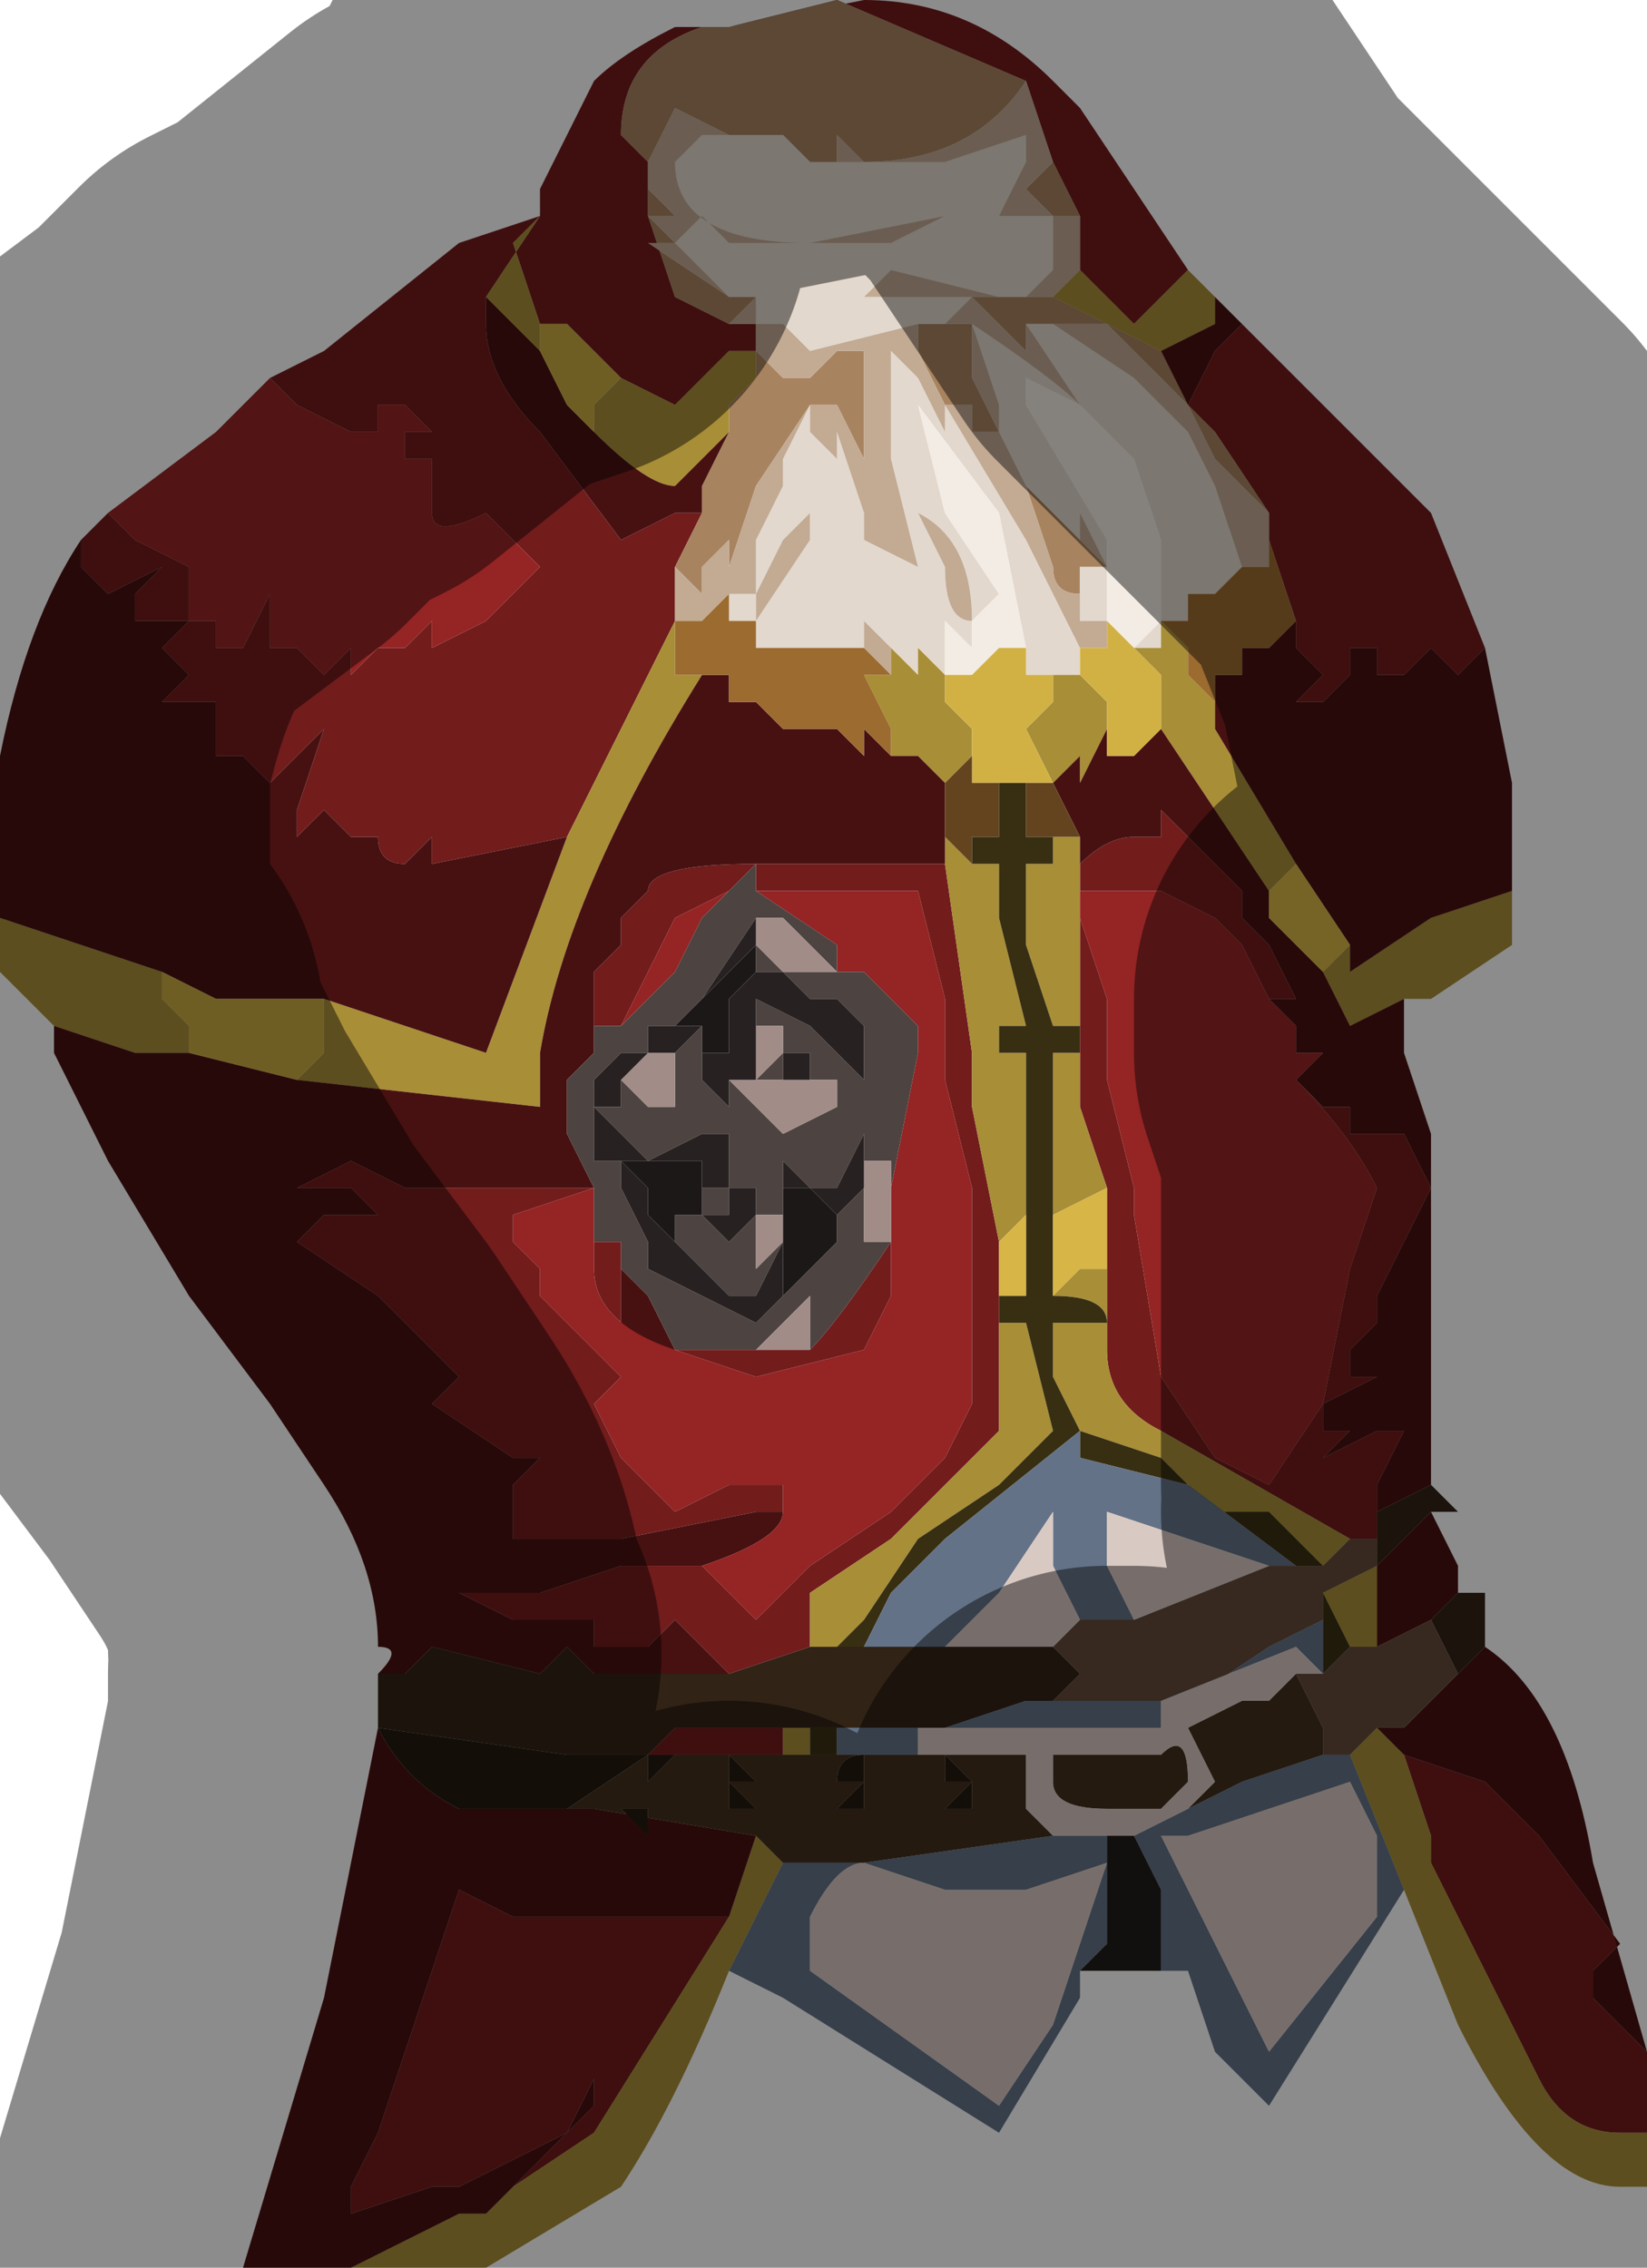 <?xml version="1.0" encoding="UTF-8" standalone="no"?>
<svg xmlns:xlink="http://www.w3.org/1999/xlink" height="4.2px" width="3.05px" xmlns="http://www.w3.org/2000/svg">
  <g transform="matrix(1.0, 0.0, 0.0, 1.0, 1.45, 2.0)">
    <path d="M0.45 -1.85 L0.1 -2.0 -0.1 -1.95 0.15 -2.0 Q0.35 -2.0 0.5 -1.85 L0.55 -1.8 0.75 -1.5 0.8 -1.45 0.75 -1.5 0.65 -1.4 0.6 -1.45 0.55 -1.5 0.55 -1.6 0.5 -1.7 0.5 -1.7 0.45 -1.85 M-0.15 -1.95 Q-0.3 -1.9 -0.3 -1.75 L-0.25 -1.7 -0.25 -1.6 -0.2 -1.45 -0.1 -1.4 -0.05 -1.4 -0.05 -1.35 -0.1 -1.35 -0.1 -1.35 -0.2 -1.25 -0.3 -1.3 -0.4 -1.4 -0.45 -1.4 -0.5 -1.55 -0.45 -1.6 -0.55 -1.45 -0.55 -1.45 -0.55 -1.4 Q-0.55 -1.3 -0.45 -1.2 L-0.3 -1.0 -0.2 -1.05 -0.15 -1.05 -0.2 -0.95 -0.2 -0.95 -0.2 -0.85 -0.2 -0.85 -0.4 -0.45 -0.65 -0.4 -0.65 -0.45 -0.65 -0.45 Q-0.7 -0.4 -0.7 -0.4 -0.75 -0.4 -0.75 -0.45 L-0.75 -0.45 -0.75 -0.45 -0.8 -0.45 -0.85 -0.5 -0.9 -0.45 -0.9 -0.5 -0.85 -0.65 -0.9 -0.6 Q-0.95 -0.55 -0.95 -0.55 L-1.0 -0.6 -1.0 -0.6 -1.05 -0.6 -1.05 -0.7 Q-1.1 -0.7 -1.1 -0.7 L-1.15 -0.7 -1.1 -0.75 -1.15 -0.8 -1.1 -0.85 -1.15 -0.85 -1.15 -0.85 -1.2 -0.85 -1.2 -0.9 -1.15 -0.95 -1.25 -0.9 -1.3 -0.95 -1.3 -1.0 -1.3 -1.0 -1.25 -1.05 -1.2 -1.0 -1.1 -0.95 -1.1 -0.9 -1.05 -0.9 -1.1 -0.9 -1.1 -0.85 -1.05 -0.85 -1.05 -0.8 -1.0 -0.8 -0.95 -0.9 -0.95 -0.8 -0.95 -0.8 -0.9 -0.8 -0.9 -0.8 -0.85 -0.75 -0.8 -0.8 -0.8 -0.75 -0.75 -0.8 -0.75 -0.8 -0.7 -0.8 -0.65 -0.85 -0.65 -0.8 -0.55 -0.85 -0.45 -0.95 -0.5 -1.0 -0.55 -1.05 Q-0.65 -1.0 -0.65 -1.05 L-0.65 -1.15 -0.7 -1.15 -0.7 -1.2 -0.65 -1.2 -0.7 -1.25 -0.75 -1.25 -0.75 -1.2 -0.8 -1.2 -0.9 -1.25 -0.95 -1.3 -0.85 -1.35 -0.6 -1.55 -0.45 -1.6 -0.45 -1.65 -0.35 -1.85 Q-0.3 -1.9 -0.2 -1.95 L-0.15 -1.95 M0.9 -1.05 L0.8 -1.2 0.75 -1.25 0.8 -1.35 0.85 -1.4 1.2 -1.05 1.3 -0.8 Q1.25 -0.75 1.25 -0.75 1.25 -0.75 1.2 -0.8 L1.15 -0.75 1.1 -0.8 1.15 -0.75 1.1 -0.75 1.1 -0.8 1.05 -0.8 1.05 -0.75 1.0 -0.7 1.0 -0.7 0.95 -0.7 1.0 -0.75 1.0 -0.75 0.95 -0.8 0.95 -0.85 0.95 -0.85 0.9 -1.0 0.9 -1.05 M0.8 -0.65 L0.8 -0.7 0.8 -0.65 M0.4 0.4 L0.4 0.45 0.4 0.65 0.2 0.85 0.05 0.95 0.05 1.05 -0.1 1.1 -0.1 1.1 -0.15 1.05 -0.15 1.05 -0.2 1.0 -0.25 1.05 -0.35 1.05 -0.35 1.0 -0.45 1.0 -0.5 1.0 -0.6 0.95 -0.55 0.95 -0.45 0.95 -0.3 0.9 -0.15 0.9 -0.05 1.0 0.0 0.95 0.05 0.9 0.2 0.8 0.3 0.7 0.35 0.6 0.35 0.2 0.3 0.0 0.3 -0.15 0.25 -0.35 0.1 -0.35 0.0 -0.35 -0.05 -0.35 -0.05 -0.4 -0.1 -0.35 -0.2 -0.3 -0.3 -0.1 -0.35 -0.1 -0.35 -0.05 -0.35 -0.1 -0.35 -0.2 -0.3 -0.25 -0.3 -0.3 -0.25 -0.35 Q-0.25 -0.4 -0.05 -0.4 L0.15 -0.4 0.3 -0.4 0.3 -0.4 0.35 -0.05 0.35 0.05 0.4 0.3 0.4 0.4 M0.2 0.3 L0.2 0.4 0.15 0.5 -0.05 0.55 -0.2 0.5 Q-0.35 0.45 -0.35 0.35 L-0.35 0.3 -0.3 0.3 -0.3 0.35 -0.3 0.45 Q-0.25 0.5 -0.2 0.5 L-0.2 0.5 -0.15 0.5 -0.05 0.5 0.0 0.5 0.05 0.5 Q0.1 0.45 0.2 0.3 M-0.35 0.2 L-0.5 0.25 -0.5 0.3 -0.45 0.35 -0.45 0.4 -0.3 0.55 -0.35 0.6 -0.3 0.7 -0.2 0.8 -0.1 0.75 0.0 0.75 0.0 0.8 -0.05 0.8 -0.3 0.85 -0.4 0.85 -0.5 0.85 -0.5 0.85 -0.5 0.75 -0.45 0.7 -0.5 0.7 -0.65 0.6 -0.6 0.55 -0.6 0.55 -0.75 0.4 -0.9 0.3 -0.9 0.3 -0.85 0.25 -0.75 0.25 -0.8 0.2 -0.9 0.2 -0.8 0.15 -0.7 0.2 -0.55 0.2 -0.35 0.2 M0.55 -0.4 L0.55 -0.4 Q0.6 -0.45 0.65 -0.45 L0.65 -0.45 0.7 -0.45 0.7 -0.5 0.75 -0.45 0.75 -0.45 0.8 -0.4 0.85 -0.35 0.85 -0.3 0.9 -0.25 0.95 -0.15 0.95 -0.15 0.9 -0.15 0.85 -0.25 0.85 -0.25 0.8 -0.3 0.7 -0.35 0.55 -0.35 0.55 -0.35 0.55 -0.4 M0.95 -0.05 L1.0 -0.05 1.0 -0.05 0.95 -0.05 M0.95 0.0 L1.0 0.05 1.05 0.05 1.05 0.1 1.1 0.1 1.15 0.1 1.2 0.2 1.15 0.3 1.1 0.4 1.1 0.45 1.05 0.5 1.05 0.55 Q1.05 0.55 1.1 0.55 L1.0 0.6 1.0 0.65 1.05 0.65 1.1 0.6 1.0 0.7 1.1 0.65 1.15 0.65 1.1 0.75 1.1 0.8 1.1 0.85 1.05 0.85 0.7 0.65 Q0.6 0.6 0.6 0.5 L0.6 0.35 0.6 0.2 0.55 0.05 0.55 -0.3 0.6 -0.15 0.6 0.0 0.65 0.2 0.65 0.25 0.7 0.55 0.8 0.7 0.9 0.75 1.0 0.6 1.05 0.35 1.1 0.2 Q1.05 0.1 0.95 0.0 L0.95 0.0 M1.6 1.8 L1.6 1.95 1.55 1.95 Q1.45 1.95 1.4 1.85 L1.3 1.65 1.2 1.45 1.2 1.4 1.15 1.25 1.3 1.3 1.4 1.4 1.55 1.6 1.5 1.65 1.5 1.7 1.6 1.8 M0.0 1.2 L0.0 1.25 -0.2 1.25 -0.25 1.25 -0.2 1.2 -0.15 1.2 -0.15 1.2 0.0 1.2 M-0.1 1.55 L-0.35 1.95 -0.5 2.05 -0.45 2.0 -0.35 1.9 -0.35 1.85 -0.4 1.95 -0.5 2.0 -0.6 2.05 -0.65 2.05 -0.8 2.1 -0.8 2.05 -0.75 1.95 -0.7 1.8 -0.65 1.65 -0.6 1.5 -0.5 1.55 -0.4 1.55 -0.3 1.55 -0.1 1.55" fill="#721c1c" fill-rule="evenodd" stroke="none"/>
    <path d="M-0.1 -1.95 L0.1 -2.0 0.45 -1.85 Q0.35 -1.7 0.15 -1.7 L0.1 -1.75 0.1 -1.7 0.05 -1.7 0.05 -1.7 0.0 -1.75 -0.1 -1.75 -0.2 -1.8 -0.25 -1.7 -0.25 -1.65 -0.2 -1.6 -0.25 -1.6 -0.2 -1.55 -0.25 -1.55 -0.1 -1.45 -0.1 -1.45 -0.05 -1.45 -0.1 -1.4 -0.1 -1.4 -0.2 -1.45 -0.25 -1.6 -0.25 -1.7 -0.3 -1.75 Q-0.3 -1.9 -0.15 -1.95 L-0.15 -1.95 -0.1 -1.95 M-0.05 -1.45 L-0.05 -1.45 M0.5 -1.7 L0.55 -1.6 0.5 -1.6 0.45 -1.65 0.5 -1.7 M0.4 -1.45 L0.45 -1.45 0.45 -1.45 0.5 -1.45 0.5 -1.45 0.7 -1.35 0.7 -1.35 0.75 -1.25 0.7 -1.3 0.6 -1.4 0.5 -1.4 0.45 -1.4 0.45 -1.4 0.45 -1.35 0.45 -1.35 0.35 -1.45 0.4 -1.45 0.4 -1.45 M-0.05 -1.35 L-0.05 -1.35 0.0 -1.3 0.0 -1.3 0.05 -1.3 0.1 -1.35 0.15 -1.35 0.15 -1.35 0.15 -1.25 0.15 -1.1 0.15 -1.15 0.1 -1.25 0.1 -1.2 0.1 -1.25 0.05 -1.25 -0.05 -1.1 Q-0.1 -0.95 -0.1 -0.95 L-0.1 -1.0 -0.15 -0.95 -0.15 -0.9 -0.2 -0.95 -0.2 -0.95 -0.15 -1.05 -0.15 -1.1 -0.1 -1.2 -0.1 -1.25 -0.05 -1.3 -0.05 -1.35 M0.55 -0.9 L0.55 -0.9 Q0.5 -0.9 0.5 -0.95 L0.45 -1.1 0.55 -1.0 0.6 -0.95 0.6 -0.95 0.55 -0.95 0.55 -0.9 M0.25 -1.35 L0.25 -1.4 0.35 -1.4 0.35 -1.3 0.4 -1.2 0.35 -1.2 0.35 -1.25 0.3 -1.25 0.25 -1.35 M0.9 -1.05 L0.8 -1.15 0.75 -1.25 0.8 -1.2 0.9 -1.05" fill="#a8835f" fill-rule="evenodd" stroke="none"/>
    <path d="M-0.05 -1.45 L-0.05 -1.45 0.0 -1.45 0.0 -1.45 0.1 -1.45 0.1 -1.45 0.05 -1.45 -0.1 -1.45 -0.15 -1.5 -0.2 -1.55 -0.15 -1.6 -0.1 -1.55 -0.05 -1.55 0.1 -1.55 0.2 -1.55 0.3 -1.6 0.3 -1.6 0.05 -1.55 Q-0.2 -1.55 -0.2 -1.7 L-0.15 -1.75 0.0 -1.75 0.05 -1.7 0.05 -1.7 0.15 -1.7 0.3 -1.7 0.45 -1.75 0.45 -1.75 0.45 -1.7 0.4 -1.6 0.35 -1.6 0.35 -1.6 0.4 -1.6 0.5 -1.6 0.5 -1.55 0.5 -1.5 0.45 -1.45 0.45 -1.45 0.4 -1.45 0.4 -1.45 0.2 -1.5 0.15 -1.45 0.15 -1.45 0.35 -1.45 0.3 -1.4 0.25 -1.4 0.05 -1.35 0.0 -1.4 -0.05 -1.4 -0.05 -1.45 M-0.1 -0.85 L-0.1 -0.9 -0.05 -0.9 -0.05 -0.85 0.05 -1.0 0.05 -1.05 0.0 -1.0 -0.05 -0.9 -0.05 -1.0 -0.05 -1.0 0.0 -1.1 0.0 -1.15 0.05 -1.25 0.05 -1.2 0.1 -1.15 0.1 -1.2 0.15 -1.05 0.15 -0.8 0.15 -0.8 0.1 -0.8 0.1 -0.8 0.05 -0.8 0.0 -0.8 0.0 -0.8 -0.05 -0.8 -0.05 -0.85 -0.1 -0.85 -0.1 -0.85 M0.2 -0.75 L0.2 -0.8 0.15 -0.85 0.15 -1.0 0.25 -0.95 0.25 -0.95 0.2 -1.15 0.2 -1.35 0.2 -1.35 0.25 -1.3 0.3 -1.2 0.3 -1.25 0.3 -1.25 0.45 -1.0 0.5 -0.9 0.55 -0.8 0.55 -0.8 0.55 -0.75 0.5 -0.75 0.45 -0.75 0.45 -0.8 0.4 -1.05 0.25 -1.25 0.25 -1.25 0.3 -1.05 0.4 -0.9 0.35 -0.85 0.35 -0.8 0.3 -0.85 0.3 -0.8 0.3 -0.75 0.25 -0.8 0.25 -0.75 0.2 -0.8 0.2 -0.75 M0.6 -0.85 L0.55 -0.85 0.55 -0.9 0.55 -0.95 0.6 -0.95 0.6 -0.9 0.6 -0.85 M0.45 -1.1 L0.45 -1.1 0.4 -1.2 0.4 -1.25 0.35 -1.4 0.35 -1.4 Q0.5 -1.3 0.55 -1.25 L0.45 -1.4 0.45 -1.4 0.5 -1.4 0.65 -1.3 0.75 -1.2 0.8 -1.1 0.85 -0.95 0.85 -0.95 0.8 -0.9 0.75 -0.9 0.75 -0.9 0.75 -0.85 0.7 -0.85 0.7 -1.0 0.65 -1.15 0.55 -1.25 0.55 -1.25 0.45 -1.3 0.45 -1.25 0.6 -1.0 0.6 -0.95 0.55 -1.05 0.55 -1.0 0.45 -1.1 M0.65 -0.8 L0.7 -0.85 0.7 -0.85 0.7 -0.8 0.65 -0.8 M0.3 -0.95 Q0.3 -0.85 0.35 -0.85 L0.35 -0.85 Q0.35 -1.0 0.25 -1.05 L0.3 -0.95 M0.3 -0.75 L0.3 -0.75" fill="#e2d8cd" fill-rule="evenodd" stroke="none"/>
    <path d="M-0.1 -1.4 L-0.1 -1.4 -0.05 -1.45 -0.1 -1.45 -0.1 -1.45 -0.25 -1.55 -0.2 -1.55 -0.25 -1.6 -0.2 -1.6 -0.25 -1.65 -0.25 -1.7 -0.2 -1.8 -0.1 -1.75 0.0 -1.75 -0.15 -1.75 -0.2 -1.7 Q-0.2 -1.55 0.05 -1.55 L0.3 -1.6 0.3 -1.6 0.2 -1.55 0.1 -1.55 -0.05 -1.55 -0.1 -1.55 -0.15 -1.6 -0.2 -1.55 -0.15 -1.5 -0.1 -1.45 0.05 -1.45 0.1 -1.45 0.1 -1.45 0.0 -1.45 0.0 -1.45 -0.05 -1.45 -0.05 -1.4 0.0 -1.4 0.05 -1.35 0.25 -1.4 0.3 -1.4 0.35 -1.45 0.15 -1.45 0.15 -1.45 0.2 -1.5 0.4 -1.45 0.4 -1.45 0.4 -1.45 0.35 -1.45 0.45 -1.35 0.45 -1.35 0.45 -1.4 0.45 -1.4 0.45 -1.4 0.55 -1.25 Q0.5 -1.3 0.35 -1.4 L0.35 -1.4 0.4 -1.25 0.4 -1.2 0.45 -1.1 0.45 -1.1 0.5 -0.95 Q0.5 -0.9 0.55 -0.9 L0.55 -0.9 0.55 -0.85 0.6 -0.85 0.6 -0.8 0.6 -0.8 0.55 -0.8 0.55 -0.8 0.55 -0.8 0.5 -0.9 0.45 -1.0 0.3 -1.25 0.3 -1.25 0.3 -1.2 0.25 -1.3 0.2 -1.35 0.2 -1.35 0.2 -1.15 0.25 -0.95 0.25 -0.95 0.15 -1.0 0.15 -0.85 0.2 -0.8 0.2 -0.75 0.2 -0.75 0.15 -0.8 0.15 -1.05 0.1 -1.2 0.1 -1.15 0.05 -1.2 0.05 -1.25 0.0 -1.15 0.0 -1.1 -0.05 -1.0 -0.05 -1.0 -0.05 -0.9 0.0 -1.0 0.05 -1.05 0.05 -1.0 -0.05 -0.85 -0.05 -0.9 -0.1 -0.9 -0.1 -0.85 -0.1 -0.85 -0.1 -0.9 -0.15 -0.85 -0.2 -0.85 -0.2 -0.85 -0.2 -0.95 -0.15 -0.9 -0.15 -0.95 -0.1 -1.0 -0.1 -0.95 Q-0.1 -0.95 -0.05 -1.1 L0.05 -1.25 0.1 -1.25 0.1 -1.2 0.1 -1.25 0.15 -1.15 0.15 -1.1 0.15 -1.25 0.15 -1.35 0.15 -1.35 0.1 -1.35 0.05 -1.3 0.0 -1.3 0.0 -1.3 -0.05 -1.35 -0.05 -1.35 -0.05 -1.4 -0.1 -1.4 M0.05 -1.7 L0.1 -1.7 0.1 -1.75 0.15 -1.7 Q0.35 -1.7 0.45 -1.85 L0.5 -1.7 0.5 -1.7 0.45 -1.65 0.5 -1.6 0.55 -1.6 0.55 -1.5 0.55 -1.5 0.5 -1.45 0.5 -1.45 0.45 -1.45 0.5 -1.5 0.5 -1.55 0.5 -1.6 0.4 -1.6 0.35 -1.6 0.35 -1.6 0.4 -1.6 0.45 -1.7 0.45 -1.75 0.45 -1.75 0.3 -1.7 0.15 -1.7 0.05 -1.7 M0.2 -0.75 L0.2 -0.75 M0.55 -1.25 L0.55 -1.25 M0.25 -1.35 L0.3 -1.25 0.35 -1.25 0.35 -1.2 0.4 -1.2 0.35 -1.3 0.35 -1.4 0.25 -1.4 0.25 -1.35 M0.6 -0.9 L0.6 -0.95 0.6 -0.9 M0.5 -1.4 L0.6 -1.4 0.7 -1.3 0.75 -1.25 0.8 -1.15 0.9 -1.05 0.9 -1.0 0.9 -0.95 0.85 -0.95 0.8 -1.1 0.75 -1.2 0.65 -1.3 0.5 -1.4 M0.55 -1.0 L0.55 -1.05 0.6 -0.95 0.6 -0.95 0.55 -1.0 M0.3 -0.95 L0.25 -1.05 Q0.35 -1.0 0.35 -0.85 L0.35 -0.85 Q0.3 -0.85 0.3 -0.95" fill="#c2aa93" fill-rule="evenodd" stroke="none"/>
    <path d="M0.55 -1.25 L0.55 -1.25 0.55 -1.25 0.65 -1.15 0.7 -1.0 0.7 -0.85 0.65 -0.8 0.65 -0.8 0.6 -0.85 0.6 -0.85 0.6 -0.9 0.6 -0.95 0.6 -1.0 0.45 -1.25 0.45 -1.3 0.55 -1.25 M0.3 -0.75 L0.3 -0.8 0.3 -0.85 0.35 -0.8 0.35 -0.85 0.4 -0.9 0.3 -1.05 0.25 -1.25 0.25 -1.25 0.4 -1.05 0.45 -0.8 0.45 -0.75 0.45 -0.8 0.4 -0.8 0.4 -0.8 0.35 -0.75 0.35 -0.75 0.3 -0.75" fill="#f3ece5" fill-rule="evenodd" stroke="none"/>
    <path d="M0.55 -1.5 L0.6 -1.45 0.65 -1.4 0.75 -1.5 0.8 -1.45 0.8 -1.4 0.7 -1.35 0.7 -1.35 0.5 -1.45 0.55 -1.5 0.55 -1.5 M-0.05 -1.35 L-0.05 -1.3 -0.1 -1.25 -0.1 -1.2 -0.2 -1.1 Q-0.25 -1.1 -0.35 -1.2 L-0.35 -1.25 -0.3 -1.3 -0.2 -1.25 -0.1 -1.35 -0.1 -1.35 -0.05 -1.35 M0.2 -0.75 L0.2 -0.75 0.2 -0.8 0.25 -0.75 0.25 -0.8 0.3 -0.75 0.3 -0.75 0.3 -0.7 0.35 -0.65 0.35 -0.6 0.3 -0.55 0.3 -0.55 0.25 -0.6 0.25 -0.6 0.2 -0.6 0.2 -0.6 0.2 -0.65 0.15 -0.75 0.2 -0.75 M0.5 -0.75 L0.55 -0.75 0.55 -0.8 0.55 -0.75 0.6 -0.7 0.6 -0.6 0.6 -0.65 0.55 -0.55 0.55 -0.6 0.5 -0.55 0.45 -0.65 0.5 -0.7 0.5 -0.75 M0.7 -0.65 L0.7 -0.7 0.7 -0.75 0.65 -0.8 0.65 -0.8 0.7 -0.8 0.7 -0.85 0.7 -0.85 0.75 -0.8 0.75 -0.75 0.8 -0.7 0.8 -0.65 0.95 -0.4 0.9 -0.35 0.9 -0.3 0.9 -0.35 0.7 -0.65 M0.35 -0.4 L0.35 -0.4 0.4 -0.4 0.45 -0.4 0.45 -0.4 0.4 -0.4 0.4 -0.3 0.45 -0.1 0.4 -0.1 0.4 -0.05 0.45 -0.05 0.45 0.2 0.4 0.2 0.45 0.2 0.45 0.25 0.4 0.3 0.35 0.05 0.35 -0.05 0.3 -0.4 0.3 -0.45 0.35 -0.4 M0.45 0.4 L0.4 0.4 0.45 0.4 M0.4 0.45 L0.45 0.45 0.5 0.65 0.4 0.75 0.25 0.85 0.15 1.0 0.1 1.05 0.05 1.05 0.05 0.95 0.2 0.85 0.4 0.65 0.4 0.45 M1.0 0.9 L0.9 0.8 0.8 0.8 0.7 0.7 0.55 0.65 0.5 0.55 0.5 0.45 0.6 0.45 Q0.6 0.4 0.5 0.4 0.55 0.35 0.55 0.35 L0.6 0.35 0.6 0.5 Q0.6 0.6 0.7 0.65 L1.05 0.85 1.0 0.9 M0.5 0.25 L0.5 0.2 0.55 0.2 0.5 0.2 0.5 -0.05 0.55 -0.05 0.55 -0.1 0.5 -0.1 0.45 -0.25 0.45 -0.4 0.5 -0.4 0.5 -0.45 0.55 -0.45 0.55 -0.4 0.55 -0.35 0.55 -0.3 0.55 0.05 0.6 0.2 0.5 0.25 M1.0 -0.2 L1.05 -0.25 1.05 -0.2 1.2 -0.3 1.35 -0.35 1.35 -0.25 1.2 -0.15 1.15 -0.15 1.05 -0.1 1.0 -0.2 M0.5 -0.55 L0.5 -0.55 M1.6 1.95 L1.6 2.05 1.55 2.05 Q1.4 2.05 1.25 1.75 L1.15 1.5 1.05 1.25 1.1 1.2 1.15 1.25 1.2 1.4 1.2 1.45 1.3 1.65 1.4 1.85 Q1.45 1.95 1.55 1.95 L1.6 1.95 M-0.1 1.65 Q-0.2 1.9 -0.3 2.05 L-0.55 2.2 -0.8 2.2 -0.6 2.1 -0.55 2.1 -0.5 2.05 -0.35 1.95 -0.1 1.55 -0.05 1.4 -0.05 1.4 0.0 1.45 -0.1 1.65 M-1.35 -0.1 L-1.45 -0.2 -1.45 -0.3 -1.15 -0.2 -1.15 -0.15 -1.1 -0.1 -1.1 -0.05 -1.15 -0.05 -1.2 -0.05 -1.35 -0.1 M1.1 0.9 L1.1 1.05 Q1.05 1.05 1.05 1.05 L1.0 0.95 1.1 0.9 M0.0 1.2 L0.05 1.2 0.05 1.25 0.0 1.25 0.0 1.2 M-0.55 -1.45 L-0.55 -1.45 -0.45 -1.6 -0.5 -1.55 -0.45 -1.4 -0.45 -1.35 -0.55 -1.45 M-0.2 -0.85 L-0.2 -0.75 -0.15 -0.75 -0.15 -0.75 Q-0.4 -0.35 -0.45 -0.05 L-0.45 0.05 -0.9 0.0 -0.85 -0.05 -0.85 -0.15 -0.55 -0.05 -0.4 -0.45 -0.4 -0.45 -0.2 -0.85" fill="#a88e37" fill-rule="evenodd" stroke="none"/>
    <path d="M-0.1 -1.2 L-0.15 -1.1 -0.15 -1.05 -0.2 -1.05 -0.3 -1.0 -0.45 -1.2 Q-0.55 -1.3 -0.55 -1.4 L-0.55 -1.45 -0.45 -1.35 -0.4 -1.25 -0.35 -1.2 Q-0.25 -1.1 -0.2 -1.1 L-0.1 -1.2 M0.6 -0.6 L0.65 -0.6 0.7 -0.65 0.7 -0.65 0.9 -0.35 0.9 -0.3 1.0 -0.2 1.05 -0.1 1.15 -0.15 1.15 -0.05 1.2 0.1 1.2 0.55 1.2 0.65 1.2 0.75 1.1 0.8 1.1 0.75 1.15 0.65 1.1 0.65 1.0 0.7 1.1 0.6 1.05 0.65 1.0 0.65 1.0 0.6 1.1 0.55 Q1.05 0.55 1.05 0.55 L1.05 0.5 1.1 0.45 1.1 0.4 1.15 0.3 1.2 0.2 1.15 0.1 1.1 0.1 1.05 0.1 1.05 0.05 1.0 0.05 0.95 0.0 0.95 0.0 1.0 -0.05 1.0 -0.05 0.95 -0.05 0.95 -0.1 0.9 -0.15 0.95 -0.15 0.95 -0.15 0.9 -0.25 0.85 -0.3 0.85 -0.35 0.8 -0.4 0.75 -0.45 0.75 -0.45 0.7 -0.5 0.7 -0.45 0.65 -0.45 0.65 -0.45 Q0.6 -0.45 0.55 -0.4 L0.55 -0.4 0.55 -0.45 0.5 -0.55 0.55 -0.6 0.55 -0.55 0.6 -0.65 0.6 -0.6 M0.75 -1.25 L0.7 -1.35 0.8 -1.4 0.8 -1.45 0.85 -1.4 0.8 -1.35 0.75 -1.25 M0.8 -0.7 L0.8 -0.75 0.85 -0.75 0.85 -0.8 0.9 -0.8 0.9 -0.8 0.95 -0.85 0.95 -0.8 1.0 -0.75 1.0 -0.75 0.95 -0.7 1.0 -0.7 1.0 -0.7 1.05 -0.75 1.05 -0.8 1.1 -0.8 1.1 -0.75 1.15 -0.75 1.1 -0.8 1.15 -0.75 1.2 -0.8 Q1.25 -0.75 1.25 -0.75 1.25 -0.75 1.3 -0.8 L1.35 -0.55 1.35 -0.35 1.2 -0.3 1.05 -0.2 1.05 -0.25 0.95 -0.4 0.8 -0.65 0.8 -0.7 M-0.15 -0.75 L-0.15 -0.75 -0.1 -0.75 -0.1 -0.7 -0.05 -0.7 0.0 -0.65 0.0 -0.7 0.0 -0.65 0.05 -0.65 0.1 -0.65 0.1 -0.65 0.15 -0.6 0.15 -0.65 0.2 -0.6 0.2 -0.6 0.2 -0.6 0.25 -0.6 0.25 -0.6 0.3 -0.55 0.3 -0.55 0.3 -0.45 0.3 -0.4 0.3 -0.4 0.15 -0.4 -0.05 -0.4 Q-0.25 -0.4 -0.25 -0.35 L-0.3 -0.3 -0.3 -0.25 -0.35 -0.2 -0.35 -0.1 -0.35 -0.05 -0.4 0.0 -0.4 0.1 -0.35 0.2 -0.55 0.2 -0.7 0.2 -0.8 0.15 -0.9 0.2 -0.8 0.2 -0.75 0.25 -0.85 0.25 -0.9 0.3 -0.9 0.3 -0.75 0.4 -0.6 0.55 -0.6 0.55 -0.65 0.6 -0.5 0.7 -0.45 0.7 -0.5 0.75 -0.5 0.85 -0.5 0.85 -0.4 0.85 -0.3 0.85 -0.05 0.8 0.0 0.8 Q0.0 0.85 -0.15 0.9 L-0.15 0.9 -0.3 0.9 -0.45 0.95 -0.55 0.95 -0.6 0.95 -0.5 1.0 -0.45 1.0 -0.35 1.0 -0.35 1.05 -0.25 1.05 -0.2 1.0 -0.15 1.05 -0.15 1.05 -0.1 1.1 -0.25 1.1 -0.35 1.1 -0.4 1.05 -0.45 1.1 -0.65 1.05 -0.7 1.1 -0.75 1.1 Q-0.7 1.05 -0.75 1.05 -0.75 0.9 -0.85 0.75 L-0.95 0.6 -1.1 0.4 -1.25 0.15 -1.35 -0.05 -1.35 -0.1 -1.2 -0.05 -1.15 -0.05 -1.1 -0.05 -0.9 0.0 -0.9 0.0 -0.45 0.05 -0.45 -0.05 Q-0.4 -0.35 -0.15 -0.75 M1.2 0.8 L1.25 0.9 1.25 0.95 1.2 1.0 1.1 1.05 1.1 0.9 1.2 0.8 M1.3 1.05 Q1.45 1.15 1.5 1.45 L1.6 1.8 1.5 1.7 1.5 1.65 1.55 1.6 1.4 1.4 1.3 1.3 1.15 1.25 1.1 1.2 1.15 1.2 1.25 1.1 1.3 1.05 M-0.8 2.2 L-1.0 2.2 -0.85 1.7 -0.75 1.2 Q-0.7 1.3 -0.6 1.35 L-0.4 1.35 -0.35 1.35 -0.05 1.4 -0.1 1.55 -0.3 1.55 -0.4 1.55 -0.5 1.55 -0.6 1.5 -0.65 1.65 -0.7 1.8 -0.75 1.95 -0.8 2.05 -0.8 2.1 -0.65 2.05 -0.6 2.05 -0.5 2.0 -0.4 1.95 -0.35 1.85 -0.35 1.9 -0.45 2.0 -0.5 2.05 -0.55 2.1 -0.6 2.1 -0.8 2.2 M-1.45 -0.3 L-1.45 -0.6 Q-1.4 -0.85 -1.3 -1.0 L-1.3 -0.95 -1.25 -0.9 -1.15 -0.95 -1.2 -0.9 -1.2 -0.85 -1.15 -0.85 -1.15 -0.85 -1.1 -0.85 -1.15 -0.8 -1.1 -0.75 -1.15 -0.7 -1.1 -0.7 Q-1.1 -0.7 -1.05 -0.7 L-1.05 -0.6 -1.0 -0.6 -1.0 -0.6 -0.95 -0.55 Q-0.95 -0.55 -0.9 -0.6 L-0.85 -0.65 -0.9 -0.5 -0.9 -0.45 -0.85 -0.5 -0.8 -0.45 -0.75 -0.45 -0.75 -0.45 -0.75 -0.45 Q-0.75 -0.4 -0.7 -0.4 -0.7 -0.4 -0.65 -0.45 L-0.65 -0.45 -0.65 -0.4 -0.4 -0.45 -0.4 -0.45 -0.55 -0.05 -0.85 -0.15 -0.9 -0.15 -1.05 -0.15 -1.15 -0.2 -1.45 -0.3 M-0.2 0.5 L-0.2 0.5 Q-0.25 0.5 -0.3 0.45 L-0.3 0.35 -0.25 0.4 -0.2 0.5" fill="#481111" fill-rule="evenodd" stroke="none"/>
    <path d="M-0.2 -0.85 L-0.2 -0.85 -0.15 -0.85 -0.1 -0.9 -0.1 -0.85 -0.1 -0.85 -0.1 -0.85 -0.05 -0.85 -0.05 -0.8 0.0 -0.8 0.0 -0.8 0.05 -0.8 0.1 -0.8 0.1 -0.8 0.15 -0.8 0.15 -0.8 0.2 -0.75 0.2 -0.75 0.15 -0.75 0.2 -0.65 0.2 -0.6 0.2 -0.6 0.15 -0.65 0.15 -0.6 0.1 -0.65 0.1 -0.65 0.05 -0.65 0.0 -0.65 0.0 -0.7 0.0 -0.65 -0.05 -0.7 -0.1 -0.7 -0.1 -0.75 -0.15 -0.75 -0.15 -0.75 -0.15 -0.75 -0.2 -0.75 -0.2 -0.85 -0.2 -0.85 M0.85 -0.95 L0.9 -0.95 0.9 -1.0 0.95 -0.85 0.95 -0.85 0.9 -0.8 0.9 -0.8 0.85 -0.8 0.85 -0.75 0.8 -0.75 0.8 -0.7 0.75 -0.75 0.75 -0.8 0.7 -0.85 0.75 -0.85 0.75 -0.9 0.75 -0.9 0.8 -0.9 0.85 -0.95 0.85 -0.95" fill="#9c6b30" fill-rule="evenodd" stroke="none"/>
    <path d="M0.55 -0.8 L0.55 -0.8 0.6 -0.8 0.6 -0.8 0.6 -0.85 0.6 -0.85 0.65 -0.8 0.65 -0.8 0.65 -0.8 0.7 -0.75 0.7 -0.7 0.7 -0.65 0.7 -0.65 0.65 -0.6 0.6 -0.6 0.6 -0.7 0.55 -0.75 0.55 -0.8 M0.45 -0.75 L0.5 -0.75 0.5 -0.7 0.45 -0.65 0.5 -0.55 0.45 -0.55 0.45 -0.55 0.45 -0.55 0.4 -0.55 0.4 -0.55 0.35 -0.55 0.35 -0.6 0.35 -0.65 0.3 -0.7 0.3 -0.75 0.3 -0.75 0.35 -0.75 0.35 -0.75 0.4 -0.8 0.4 -0.8 0.45 -0.8 0.45 -0.75 M0.3 -0.75 L0.3 -0.75" fill="#d2b144" fill-rule="evenodd" stroke="none"/>
    <path d="M0.35 -0.6 L0.35 -0.55 0.4 -0.55 0.4 -0.45 0.35 -0.45 0.35 -0.4 0.3 -0.45 0.3 -0.55 0.35 -0.6 M0.45 -0.55 L0.45 -0.55 0.5 -0.55 0.55 -0.45 0.5 -0.45 0.45 -0.45 0.45 -0.55 M0.5 -0.55 L0.5 -0.55" fill="#64441e" fill-rule="evenodd" stroke="none"/>
    <path d="M0.4 -0.55 L0.4 -0.55 0.45 -0.55 0.45 -0.55 0.45 -0.45 0.5 -0.45 0.5 -0.4 0.45 -0.4 0.45 -0.25 0.5 -0.1 0.55 -0.1 0.55 -0.05 0.5 -0.05 0.5 0.2 0.55 0.2 0.5 0.2 0.5 0.25 0.5 0.4 Q0.6 0.4 0.6 0.45 L0.5 0.45 0.5 0.55 0.55 0.65 0.7 0.7 0.8 0.8 0.9 0.8 1.0 0.9 0.95 0.9 0.75 0.75 0.55 0.7 0.55 0.65 0.3 0.85 0.2 0.95 0.15 1.05 0.1 1.05 0.15 1.0 0.25 0.85 0.4 0.75 0.5 0.65 0.45 0.45 0.4 0.45 0.4 0.4 0.45 0.4 0.45 0.25 0.45 0.2 0.4 0.2 0.45 0.2 0.45 -0.05 0.4 -0.05 0.4 -0.1 0.45 -0.1 0.4 -0.3 0.4 -0.4 0.45 -0.4 0.45 -0.4 0.4 -0.4 0.35 -0.4 0.35 -0.4 0.35 -0.45 0.4 -0.45 0.4 -0.55 M1.05 1.05 L1.0 1.1 1.0 1.0 1.0 0.95 1.05 1.05 M0.05 1.25 L0.05 1.2 0.1 1.2 0.1 1.25 0.05 1.25" fill="#382f12" fill-rule="evenodd" stroke="none"/>
    <path d="M-0.05 -0.35 L0.0 -0.35 0.1 -0.35 0.25 -0.35 0.3 -0.15 0.3 0.0 0.35 0.2 0.35 0.6 0.3 0.7 0.2 0.8 0.05 0.9 0.0 0.95 -0.05 1.0 -0.15 0.9 -0.15 0.9 Q0.0 0.85 0.0 0.8 L-0.05 0.8 0.0 0.8 0.0 0.75 -0.1 0.75 -0.2 0.8 -0.3 0.7 -0.35 0.6 -0.3 0.55 -0.45 0.4 -0.45 0.35 -0.5 0.3 -0.5 0.25 -0.35 0.2 -0.35 0.3 -0.35 0.35 Q-0.35 0.45 -0.2 0.5 L-0.05 0.55 0.15 0.5 0.2 0.4 0.2 0.3 0.2 0.2 0.25 -0.05 0.25 -0.1 0.15 -0.2 0.15 -0.2 0.1 -0.2 0.1 -0.25 -0.05 -0.35 M0.95 -0.15 L0.9 -0.15 0.95 -0.1 0.95 -0.05 1.0 -0.05 0.95 0.0 0.95 0.0 0.95 0.0 Q1.05 0.1 1.1 0.2 L1.05 0.35 1.0 0.6 0.9 0.75 0.8 0.7 0.7 0.55 0.65 0.25 0.65 0.2 0.6 0.0 0.6 -0.15 0.55 -0.3 0.55 -0.35 0.55 -0.35 0.7 -0.35 0.8 -0.3 0.85 -0.25 0.85 -0.25 0.9 -0.15 0.95 -0.15 M-1.25 -1.05 L-1.05 -1.2 -0.95 -1.3 -0.9 -1.25 -0.8 -1.2 -0.75 -1.2 -0.75 -1.25 -0.7 -1.25 -0.65 -1.2 -0.7 -1.2 -0.7 -1.15 -0.65 -1.15 -0.65 -1.05 Q-0.65 -1.0 -0.55 -1.05 L-0.5 -1.0 -0.45 -0.95 -0.55 -0.85 -0.65 -0.8 -0.65 -0.85 -0.7 -0.8 -0.75 -0.8 -0.75 -0.8 -0.8 -0.75 -0.8 -0.8 -0.85 -0.75 -0.9 -0.8 -0.9 -0.8 -0.95 -0.8 -0.95 -0.8 -0.95 -0.9 -1.0 -0.8 -1.05 -0.8 -1.05 -0.85 -1.1 -0.85 -1.1 -0.9 -1.05 -0.9 -1.1 -0.9 -1.1 -0.95 -1.2 -1.0 -1.25 -1.05 M-0.1 -0.35 L-0.15 -0.3 -0.2 -0.2 -0.25 -0.15 -0.3 -0.1 -0.2 -0.3 -0.1 -0.35" fill="#952424" fill-rule="evenodd" stroke="none"/>
    <path d="M-0.05 -0.35 L0.1 -0.25 0.1 -0.2 0.15 -0.2 0.15 -0.2 0.25 -0.1 0.25 -0.05 0.2 0.2 0.2 0.15 0.15 0.15 0.15 0.1 0.15 -0.1 0.1 -0.15 0.05 -0.15 0.0 -0.2 -0.05 -0.2 -0.05 -0.3 -0.15 -0.15 -0.2 -0.1 -0.25 -0.1 -0.25 -0.1 -0.25 -0.05 -0.3 -0.05 -0.3 -0.05 -0.35 0.0 -0.35 0.15 -0.3 0.15 -0.3 0.2 -0.25 0.3 -0.25 0.35 -0.05 0.45 0.05 0.35 0.1 0.3 0.1 0.25 0.15 0.2 0.15 0.15 0.15 0.3 0.2 0.3 Q0.1 0.45 0.05 0.5 L0.05 0.4 -0.05 0.5 -0.05 0.5 0.0 0.5 -0.05 0.5 -0.15 0.5 -0.2 0.5 -0.25 0.4 -0.3 0.35 -0.3 0.3 -0.35 0.3 -0.35 0.2 -0.4 0.1 -0.4 0.0 -0.35 -0.05 -0.35 -0.1 -0.3 -0.1 -0.25 -0.15 -0.2 -0.2 -0.15 -0.3 -0.1 -0.35 -0.05 -0.4 -0.05 -0.35 M0.1 -0.2 L0.05 -0.25 0.05 -0.25 0.0 -0.3 0.0 -0.3 -0.05 -0.3 -0.05 -0.25 0.0 -0.2 0.05 -0.2 0.1 -0.2 M0.05 -0.05 L0.05 -0.05 0.1 -0.05 0.05 -0.05 0.05 -0.05 0.0 -0.05 0.0 0.0 0.05 0.0 0.05 -0.05 M-0.1 0.0 L-0.05 0.05 -0.05 0.05 0.0 0.1 0.0 0.1 0.1 0.05 0.1 0.0 0.05 0.0 0.05 0.0 0.0 0.0 0.0 0.0 -0.05 0.0 0.0 -0.05 0.0 -0.1 -0.05 -0.1 -0.05 -0.05 -0.05 0.0 -0.05 -0.05 -0.05 -0.15 -0.05 -0.15 0.05 -0.1 0.1 -0.05 0.1 -0.05 0.15 0.0 0.15 0.0 0.15 0.1 0.1 0.2 0.1 0.2 0.05 0.2 0.0 0.15 0.0 0.15 -0.05 0.15 -0.05 0.15 0.0 0.15 0.0 0.15 0.0 0.2 0.0 0.25 -0.05 0.25 -0.05 0.25 -0.05 0.2 -0.1 0.2 -0.1 0.15 -0.1 0.1 -0.15 0.1 -0.25 0.15 -0.3 0.1 -0.3 0.1 -0.35 0.05 -0.3 0.05 -0.3 0.05 -0.3 0.0 -0.35 0.0 -0.35 0.0 -0.3 0.0 -0.25 -0.05 -0.25 -0.05 -0.2 -0.05 -0.2 -0.05 -0.15 -0.1 -0.15 -0.05 -0.15 0.0 -0.1 0.05 -0.1 0.05 -0.1 0.0 M0.0 0.3 L0.0 0.25 0.0 0.3 -0.05 0.4 -0.05 0.4 -0.1 0.4 -0.15 0.35 -0.2 0.3 -0.2 0.25 -0.15 0.25 -0.15 0.2 -0.1 0.2 -0.1 0.25 -0.1 0.25 -0.15 0.25 -0.1 0.3 -0.05 0.25 -0.05 0.35 0.0 0.3 M-0.25 -0.05 L-0.3 0.0 -0.25 0.05 -0.2 0.05 -0.2 0.0 -0.2 -0.05 -0.25 -0.05 -0.25 -0.05" fill="#4d4340" fill-rule="evenodd" stroke="none"/>
    <path d="M0.2 0.2 L0.2 0.3 0.15 0.3 0.15 0.15 0.2 0.15 0.2 0.2 M0.1 -0.2 L0.05 -0.2 0.0 -0.2 -0.05 -0.25 -0.05 -0.3 0.0 -0.3 0.0 -0.3 0.05 -0.25 0.05 -0.25 0.1 -0.2 M0.15 0.1 L0.15 0.15 0.15 0.1 M-0.05 0.0 L-0.05 -0.05 -0.05 -0.1 0.0 -0.1 0.0 -0.05 -0.05 0.0 0.0 0.0 0.0 0.0 0.05 0.0 0.05 0.0 0.1 0.0 0.1 0.05 0.0 0.1 0.0 0.1 -0.05 0.05 -0.05 0.05 -0.1 0.0 -0.05 0.0 -0.05 0.0 M-0.05 0.25 L-0.05 0.25 0.0 0.25 0.0 0.3 -0.05 0.35 -0.05 0.25 -0.05 0.25 M0.05 0.5 L0.0 0.5 -0.05 0.5 -0.05 0.5 0.05 0.4 0.05 0.5 M-0.25 -0.05 L-0.25 -0.05 -0.2 -0.05 -0.2 0.0 -0.2 0.05 -0.25 0.05 -0.3 0.0 -0.25 -0.05" fill="#a18c88" fill-rule="evenodd" stroke="none"/>
    <path d="M-0.15 -0.15 L-0.05 -0.3 -0.05 -0.2 0.0 -0.2 0.05 -0.15 0.1 -0.15 0.15 -0.1 0.15 0.1 0.15 0.0 0.15 0.0 0.1 -0.05 0.1 -0.05 0.05 -0.1 -0.05 -0.15 -0.05 -0.15 -0.05 -0.05 -0.05 0.0 -0.05 0.0 -0.1 0.0 -0.1 0.05 -0.1 0.05 -0.15 0.0 -0.15 -0.05 -0.1 -0.05 -0.1 -0.15 -0.05 -0.2 -0.05 -0.25 -0.15 -0.15 M0.05 -0.05 L0.05 0.0 0.0 0.0 0.0 -0.05 0.05 -0.05 0.05 -0.05 0.1 -0.05 0.05 -0.05 0.05 -0.05 M-0.15 -0.1 L-0.2 -0.05 -0.2 -0.05 -0.25 -0.05 -0.25 -0.05 -0.3 0.0 -0.35 0.0 -0.35 0.0 -0.3 0.0 -0.3 0.05 -0.3 0.05 -0.35 0.05 -0.3 0.1 -0.3 0.1 -0.25 0.15 -0.15 0.1 -0.1 0.1 -0.1 0.15 -0.1 0.2 -0.05 0.2 -0.05 0.25 -0.1 0.3 -0.15 0.25 -0.1 0.25 -0.1 0.25 -0.1 0.2 -0.15 0.2 -0.15 0.25 -0.15 0.2 -0.15 0.15 -0.15 0.15 -0.2 0.15 -0.2 0.15 -0.25 0.15 -0.3 0.15 -0.3 0.15 -0.25 0.2 -0.25 0.25 -0.2 0.3 -0.2 0.3 -0.2 0.3 -0.15 0.35 -0.1 0.4 -0.05 0.4 -0.05 0.4 0.0 0.3 0.0 0.25 0.0 0.35 0.0 0.4 0.05 0.35 -0.05 0.45 -0.25 0.35 -0.25 0.3 -0.3 0.2 -0.3 0.15 -0.35 0.15 -0.35 0.0 -0.3 -0.05 -0.3 -0.05 -0.25 -0.05 -0.25 -0.1 -0.25 -0.1 -0.2 -0.1 -0.2 -0.1 -0.15 -0.1 M0.0 0.2 L0.0 0.15 0.0 0.15 -0.05 0.15 -0.05 0.15 0.0 0.15 0.0 0.15 0.05 0.2 0.1 0.2 0.1 0.2 0.15 0.1 0.15 0.15 0.15 0.2 0.1 0.25 0.05 0.2 0.0 0.2 0.0 0.2 M-0.05 0.25 L-0.05 0.25" fill="#272221" fill-rule="evenodd" stroke="none"/>
    <path d="M0.45 0.25 L0.45 0.4 0.4 0.4 0.4 0.3 0.45 0.25 M0.5 0.4 L0.5 0.25 0.6 0.2 0.6 0.35 0.55 0.35 Q0.55 0.35 0.5 0.4 M0.9 -0.3 L0.9 -0.35 0.95 -0.4 1.05 -0.25 1.0 -0.2 0.9 -0.3" fill="#d7b546" fill-rule="evenodd" stroke="none"/>
    <path d="M-0.45 -1.4 L-0.4 -1.4 -0.3 -1.3 -0.35 -1.25 -0.35 -1.2 -0.4 -1.25 -0.45 -1.35 -0.45 -1.4 M-1.1 -0.05 L-1.1 -0.1 -1.15 -0.15 -1.15 -0.2 -1.05 -0.15 -0.9 -0.15 -0.85 -0.15 -0.85 -0.05 -0.9 0.0 -0.9 0.0 -1.1 -0.05" fill="#cbac42" fill-rule="evenodd" stroke="none"/>
    <path d="M-0.15 -0.05 L-0.15 -0.1 -0.2 -0.1 -0.2 -0.1 -0.25 -0.1 -0.2 -0.1 -0.15 -0.15 -0.05 -0.25 -0.05 -0.2 -0.1 -0.15 -0.1 -0.05 -0.15 -0.05 M0.0 0.25 L0.0 0.2 0.0 0.2 0.05 0.2 0.1 0.25 0.1 0.3 0.05 0.35 0.0 0.4 0.0 0.35 0.0 0.25 M-0.2 0.3 L-0.2 0.3 -0.2 0.3 -0.25 0.25 -0.25 0.2 -0.3 0.15 -0.3 0.15 -0.25 0.15 -0.2 0.15 -0.2 0.15 -0.15 0.15 -0.15 0.15 -0.15 0.2 -0.15 0.25 -0.2 0.25 -0.2 0.3" fill="#1c1817" fill-rule="evenodd" stroke="none"/>
    <path d="M0.1 1.05 L0.15 1.05 0.3 1.05 0.35 1.05 0.5 1.05 0.55 1.1 0.5 1.15 0.45 1.15 0.3 1.2 0.1 1.2 0.05 1.2 0.0 1.2 -0.15 1.2 -0.15 1.2 -0.2 1.2 -0.25 1.25 -0.35 1.25 -0.4 1.25 -0.75 1.2 -0.75 1.1 -0.7 1.1 -0.65 1.05 -0.45 1.1 -0.4 1.05 -0.35 1.1 -0.25 1.1 -0.1 1.1 -0.1 1.1 0.05 1.05 0.1 1.05 M1.1 0.8 L1.2 0.75 1.25 0.8 1.2 0.8 1.1 0.9 1.1 0.85 1.1 0.8 M1.2 1.0 L1.25 0.95 1.3 0.95 1.3 1.05 1.25 1.1 1.2 1.0" fill="#312315" fill-rule="evenodd" stroke="none"/>
    <path d="M-0.75 1.2 L-0.75 1.2 -0.4 1.25 -0.35 1.25 -0.25 1.25 -0.2 1.25 -0.25 1.25 -0.25 1.25 -0.4 1.35 -0.6 1.35 Q-0.7 1.3 -0.75 1.2" fill="#23190f" fill-rule="evenodd" stroke="none"/>
    <path d="M0.95 1.1 L1.0 1.2 1.0 1.25 0.85 1.3 0.75 1.35 0.8 1.3 0.75 1.2 0.85 1.15 0.9 1.15 0.95 1.1 M0.0 1.25 L0.05 1.25 0.1 1.25 0.25 1.25 0.45 1.25 0.45 1.35 0.5 1.4 0.15 1.45 0.0 1.45 -0.05 1.4 -0.05 1.4 -0.35 1.35 -0.4 1.35 -0.25 1.25 -0.2 1.25 0.0 1.25 M0.65 1.35 L0.6 1.35 Q0.5 1.35 0.5 1.3 L0.5 1.25 0.7 1.25 Q0.75 1.2 0.75 1.3 L0.7 1.35 0.65 1.35 M0.35 1.4 L0.3 1.4 0.35 1.4 M0.3 1.35 L0.35 1.35 0.35 1.3 0.3 1.35 M0.3 1.3 L0.35 1.3 0.3 1.25 0.3 1.3 M0.15 1.4 L0.1 1.4 0.15 1.4 M0.15 1.3 L0.15 1.25 Q0.1 1.25 0.1 1.3 L0.15 1.3 0.1 1.35 0.15 1.35 0.15 1.3 M-0.25 1.35 L-0.25 1.35 -0.3 1.35 -0.25 1.4 -0.25 1.35 -0.25 1.3 -0.25 1.35 M-0.1 1.3 L-0.1 1.35 -0.05 1.35 -0.1 1.3 -0.1 1.3 -0.05 1.3 -0.05 1.3 -0.1 1.25 -0.1 1.3 M-0.1 1.4 L-0.1 1.4 -0.1 1.35 -0.1 1.4 M-0.25 1.25 L-0.25 1.3 -0.2 1.25 -0.25 1.25" fill="#43301d" fill-rule="evenodd" stroke="none"/>
    <path d="M0.3 1.3 L0.3 1.25 0.35 1.3 0.3 1.3 M0.3 1.35 L0.35 1.3 0.35 1.35 0.3 1.35 M0.35 1.4 L0.3 1.4 0.35 1.4 M0.15 1.3 L0.15 1.35 0.1 1.35 0.15 1.3 0.1 1.3 Q0.1 1.25 0.15 1.25 L0.15 1.3 M0.15 1.4 L0.1 1.4 0.15 1.4 M-0.05 1.3 L-0.1 1.3 -0.1 1.3 -0.1 1.25 -0.05 1.3 -0.05 1.3 M-0.1 1.4 L-0.1 1.35 -0.1 1.4 -0.1 1.4 M-0.1 1.3 L-0.05 1.35 -0.1 1.35 -0.1 1.3 M-0.25 1.35 L-0.25 1.3 -0.25 1.35 -0.25 1.4 -0.3 1.35 -0.25 1.35 -0.25 1.35 M-0.25 1.25 L-0.2 1.25 -0.25 1.3 -0.25 1.25 -0.25 1.25" fill="#251a10" fill-rule="evenodd" stroke="none"/>
    <path d="M0.95 0.9 L1.0 0.9 1.05 0.85 1.1 0.85 1.1 0.9 1.0 0.95 1.0 1.0 0.9 1.05 0.75 1.15 0.7 1.15 0.6 1.15 0.55 1.15 0.5 1.15 0.55 1.1 0.5 1.05 0.55 1.0 0.65 1.0 0.9 0.9 0.95 0.9 M1.1 1.05 L1.2 1.0 1.25 1.1 1.15 1.2 1.1 1.2 1.05 1.25 1.0 1.25 1.0 1.2 0.95 1.1 1.0 1.1 1.05 1.05 Q1.05 1.05 1.1 1.05" fill="#644b3b" fill-rule="evenodd" stroke="none"/>
    <path d="M0.15 1.05 L0.2 0.95 0.3 0.85 0.55 0.65 0.55 0.7 0.75 0.75 0.95 0.9 0.9 0.9 0.6 0.8 0.6 0.9 0.65 1.0 0.55 1.0 0.5 0.9 0.5 0.8 0.4 0.95 0.3 1.05 0.15 1.05 M1.15 1.5 L0.9 1.9 0.8 1.8 0.75 1.65 0.7 1.65 0.7 1.5 0.65 1.4 0.75 1.35 0.85 1.3 1.0 1.25 1.05 1.25 1.15 1.5 M0.55 1.65 L0.55 1.7 0.4 1.95 0.0 1.7 -0.1 1.65 0.0 1.45 0.15 1.45 0.5 1.4 0.55 1.4 0.6 1.4 0.6 1.45 0.6 1.6 0.55 1.65 M0.1 1.2 L0.3 1.2 0.45 1.15 0.5 1.15 0.55 1.15 0.6 1.15 0.7 1.15 0.75 1.15 0.9 1.05 1.0 1.0 1.0 1.1 0.95 1.05 0.7 1.15 0.7 1.2 0.6 1.2 0.55 1.2 0.45 1.2 0.35 1.2 0.25 1.2 0.25 1.25 0.1 1.25 0.1 1.2 M0.7 1.4 L0.8 1.6 0.9 1.8 1.1 1.55 1.1 1.4 1.05 1.3 0.9 1.35 0.75 1.4 0.7 1.4 M0.3 1.5 L0.15 1.45 Q0.1 1.45 0.05 1.55 L0.05 1.65 0.4 1.9 0.5 1.75 0.6 1.45 0.45 1.5 0.3 1.5" fill="#637287" fill-rule="evenodd" stroke="none"/>
    <path d="M1.0 1.1 L0.95 1.1 0.9 1.15 0.85 1.15 0.75 1.2 0.8 1.3 0.75 1.35 0.65 1.4 0.6 1.4 0.55 1.4 0.5 1.4 0.45 1.35 0.45 1.25 0.25 1.25 0.25 1.2 0.35 1.2 0.45 1.2 0.55 1.2 0.6 1.2 0.7 1.2 0.7 1.15 0.95 1.05 1.0 1.1 M0.5 1.05 L0.35 1.05 0.3 1.05 0.4 0.95 0.5 0.8 0.5 0.9 0.55 1.0 0.5 1.05 M0.9 0.9 L0.65 1.0 0.6 0.9 0.6 0.8 0.9 0.9 M0.65 1.35 L0.7 1.35 0.75 1.3 Q0.75 1.2 0.7 1.25 L0.5 1.25 0.5 1.3 Q0.5 1.35 0.6 1.35 L0.65 1.35 M0.7 1.4 L0.75 1.4 0.9 1.35 1.05 1.3 1.1 1.4 1.1 1.55 0.9 1.8 0.8 1.6 0.7 1.4 M0.3 1.5 L0.45 1.5 0.6 1.45 0.5 1.75 0.4 1.9 0.05 1.65 0.05 1.55 Q0.1 1.45 0.15 1.45 L0.3 1.5" fill="#d9c9c3" fill-rule="evenodd" stroke="none"/>
    <path d="M0.7 1.65 L0.65 1.65 0.55 1.65 0.6 1.6 0.6 1.45 0.6 1.4 0.65 1.4 0.7 1.5 0.7 1.65" fill="#201d19" fill-rule="evenodd" stroke="none"/>
    <path d="M-0.1 -1.95 L-0.15 -1.95 -0.15 -1.95 -0.2 -1.95 Q-0.3 -1.9 -0.35 -1.85 L-0.45 -1.65 -0.45 -1.6 -0.6 -1.55 -0.85 -1.35 -0.95 -1.3 -1.05 -1.2 -1.25 -1.05 -1.3 -1.0 -1.3 -1.0 Q-1.4 -0.85 -1.45 -0.6 L-1.45 -0.3 -1.45 -0.2 -1.35 -0.1 -1.35 -0.05 -1.25 0.15 -1.1 0.4 -0.95 0.6 -0.85 0.75 Q-0.75 0.9 -0.75 1.05 -0.7 1.05 -0.75 1.1 L-0.75 1.2 -0.75 1.2 -0.85 1.7 -1.0 2.2 M0.8 -1.45 L0.75 -1.5 0.55 -1.8 0.5 -1.85 Q0.35 -2.0 0.15 -2.0 L-0.1 -1.95 M0.85 -1.4 L0.8 -1.45 M1.3 -0.8 L1.2 -1.05 0.85 -1.4 M1.2 0.75 L1.2 0.65 1.2 0.55 1.2 0.1 1.15 -0.05 1.15 -0.15 1.2 -0.15 1.35 -0.25 1.35 -0.35 1.35 -0.55 1.3 -0.8 M1.2 0.8 L1.25 0.8 1.2 0.75 M1.25 0.95 L1.25 0.9 1.2 0.8 M1.25 0.95 L1.3 0.95 1.3 1.05 Q1.45 1.15 1.5 1.45 L1.6 1.8 1.6 1.95 1.6 2.05 1.55 2.05 Q1.4 2.05 1.25 1.75 L1.15 1.5 0.9 1.9 0.8 1.8 0.75 1.65 0.7 1.65 0.65 1.65 0.55 1.65 0.55 1.7 0.4 1.95 0.0 1.7 -0.1 1.65 Q-0.2 1.9 -0.3 2.05 L-0.55 2.2 M0.55 1.65 L0.6 1.6 0.6 1.45 0.6 1.4 0.65 1.4 0.7 1.5 0.7 1.65" fill="none" stroke="#000000" stroke-linecap="round" stroke-linejoin="round" stroke-opacity="0.451" stroke-width="1.0"/>
  </g>
</svg>
